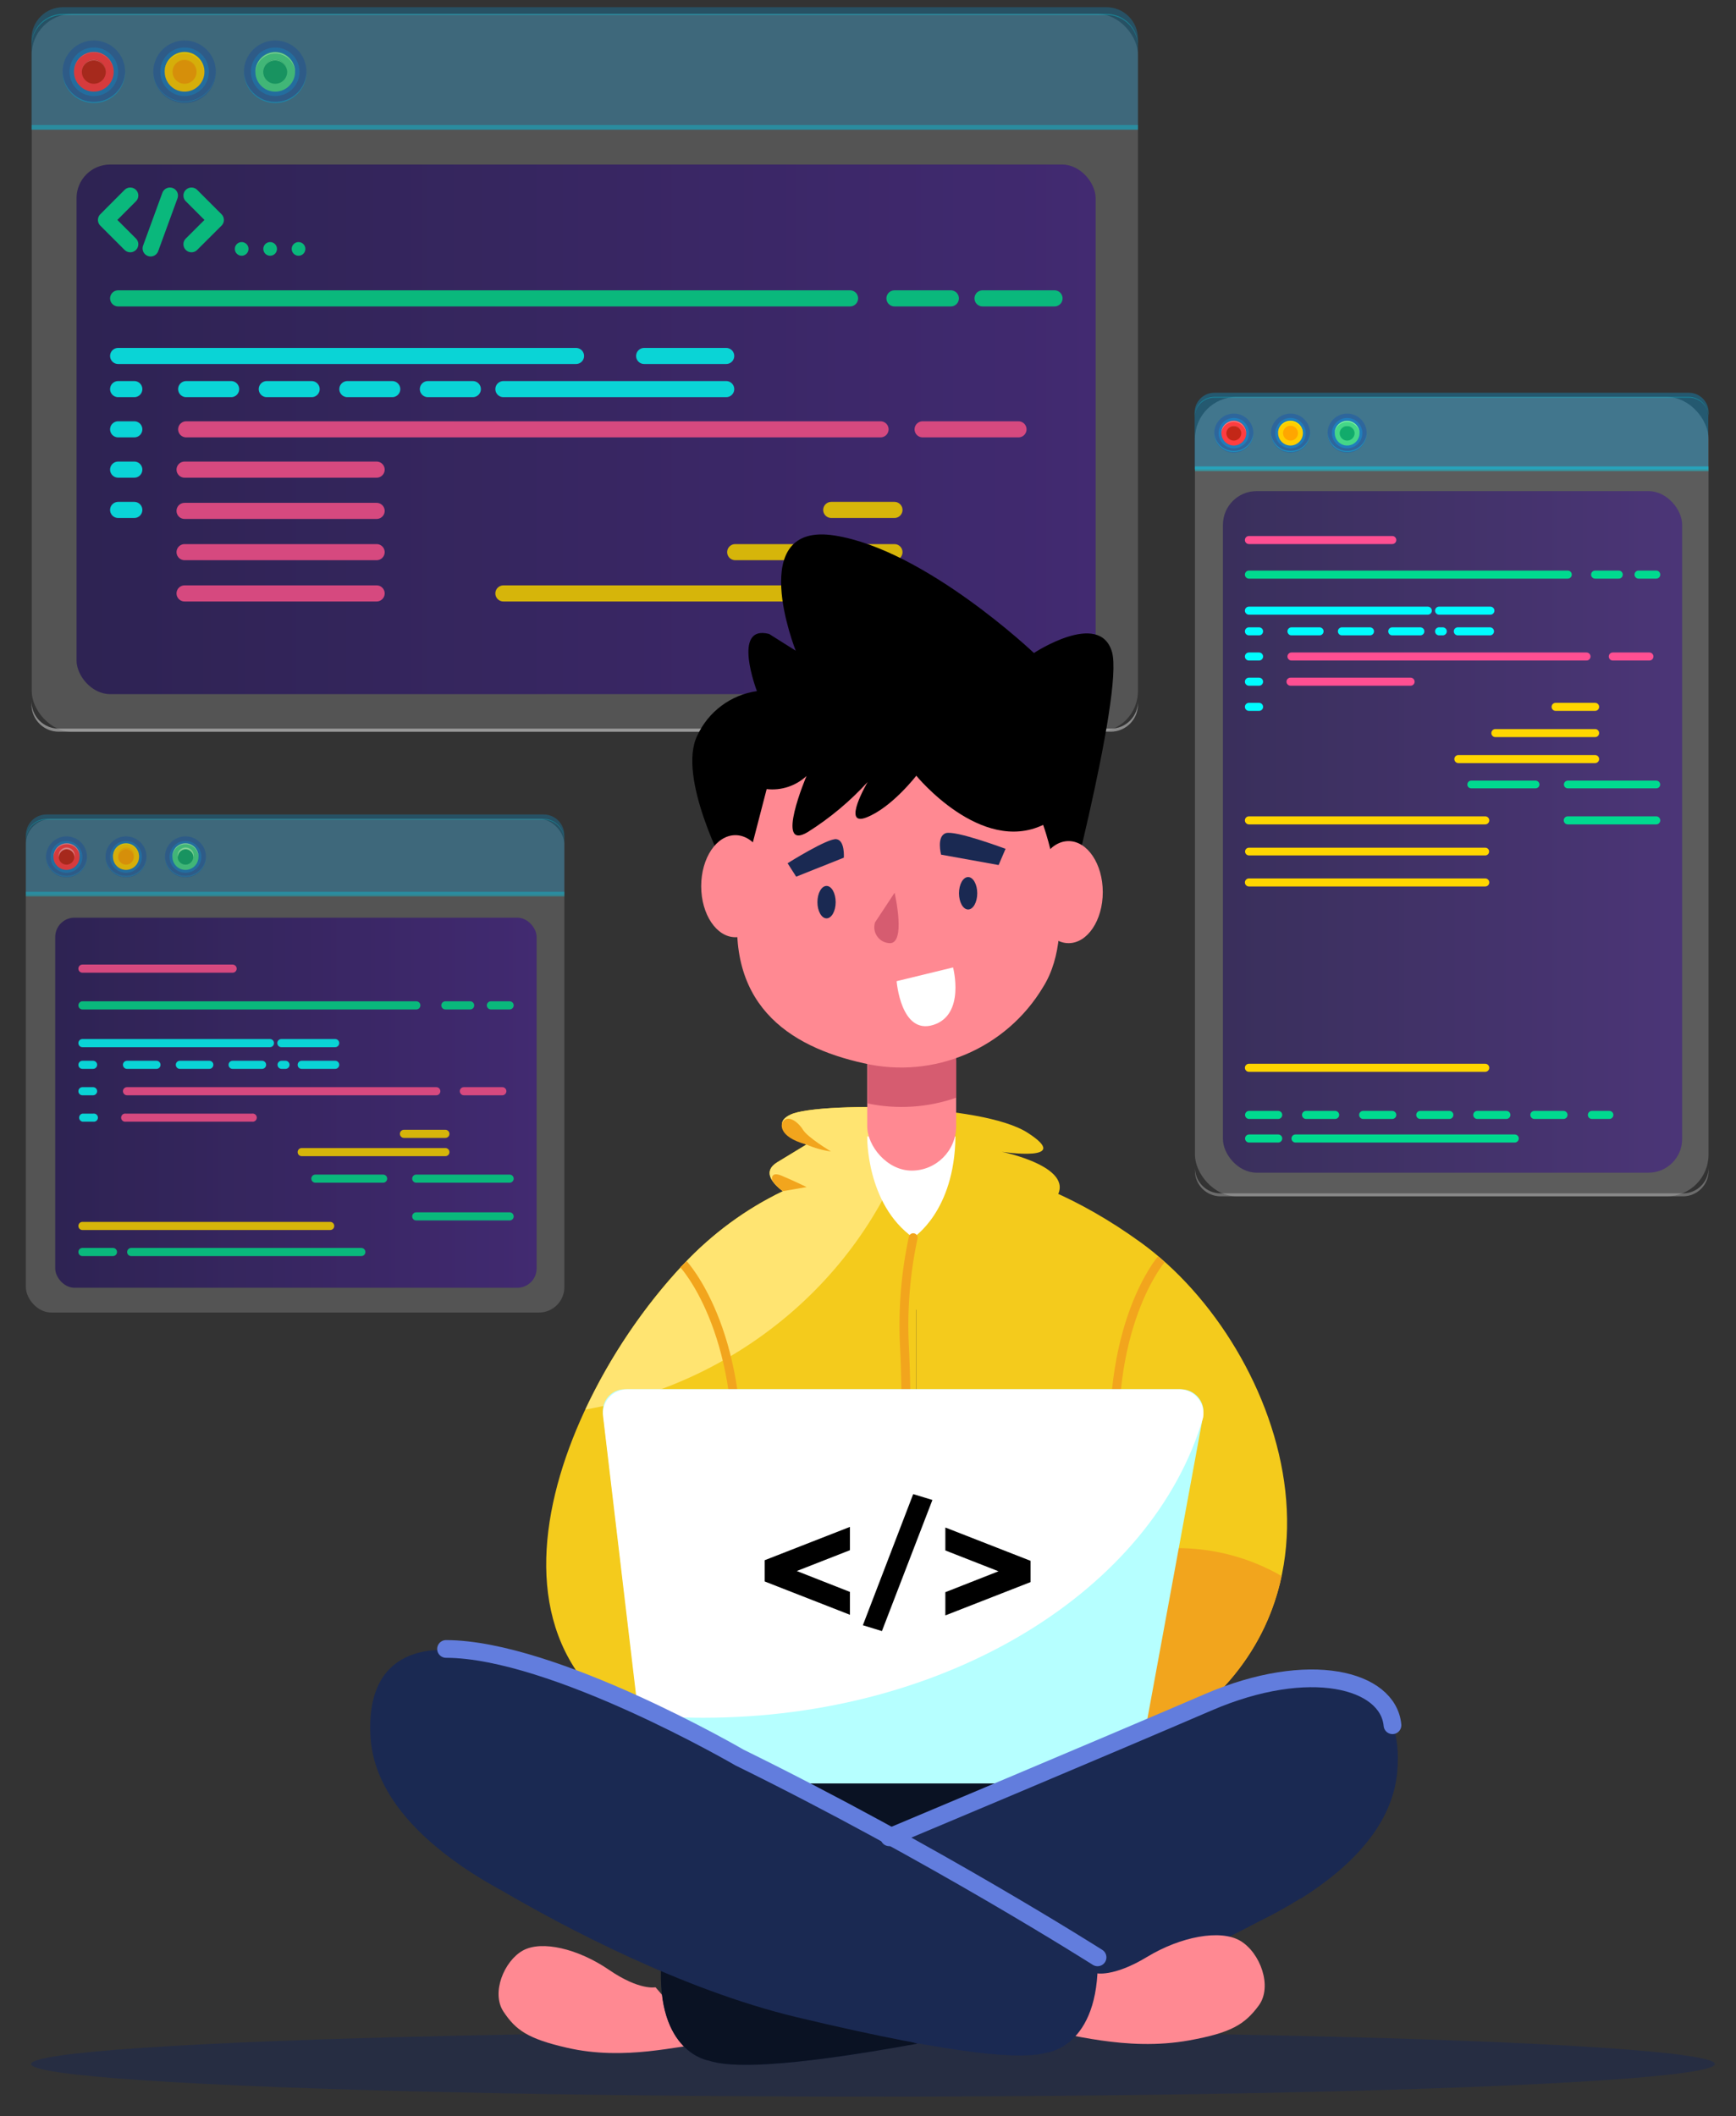 <?xml version="1.0" encoding="UTF-8"?>
<svg width="370px" height="451px" viewBox="0 0 370 451" version="1.1" xmlns="http://www.w3.org/2000/svg" xmlns:xlink="http://www.w3.org/1999/xlink">
    <rect x="0" y="0" width="370" height="451" fill="#333333" stroke="none"/>
    <title>coding banner child</title>
    <defs>
        <linearGradient x1="0%" y1="49.989%" x2="99.983%" y2="49.989%" id="linearGradient-1">
            <stop stop-color="#22115B" offset="0%"></stop>
            <stop stop-color="#401B89" offset="100%"></stop>
        </linearGradient>
        <linearGradient x1="0%" y1="50%" x2="100%" y2="50%" id="linearGradient-2">
            <stop stop-color="#22115B" offset="0%"></stop>
            <stop stop-color="#401B89" offset="100%"></stop>
        </linearGradient>
        <linearGradient x1="0%" y1="50%" x2="100%" y2="50%" id="linearGradient-3">
            <stop stop-color="#22115B" offset="0%"></stop>
            <stop stop-color="#401B89" offset="100%"></stop>
        </linearGradient>
    </defs>
    <g id="assets" stroke="none" stroke-width="1" fill="none" fill-rule="evenodd">
        <g id="Group-38" transform="translate(5, 1)">
            <g id="Group-20">
                <g id="Group" opacity="0.8" transform="translate(0, 172.429)" fill-rule="nonzero">
                    <rect id="Rectangle" fill="#FFFFFF" opacity="0.2" x="0.514" y="1.091" width="114.771" height="105.206" rx="5.417"></rect>
                    <path d="M110.88,0.149 L4.903,0.149 C3.736,0.149 2.617,0.613 1.794,1.44 C0.97,2.267 0.51,3.387 0.514,4.554 L0.514,5.48 C0.514,4.316 0.977,3.2 1.8,2.377 C2.623,1.554 3.739,1.091 4.903,1.091 L110.88,1.091 C113.304,1.091 115.269,3.056 115.269,5.48 L115.269,4.554 C115.269,2.128 113.307,0.158 110.88,0.149 Z" id="Path" fill="#00B3FF" opacity="0.3"></path>
                    <path d="M110.88,1.091 L4.903,1.091 C2.479,1.091 0.514,3.056 0.514,5.48 L0.514,17.274 L115.269,17.274 L115.269,5.48 C115.269,3.056 113.304,1.091 110.88,1.091 Z" id="Path" fill="#00B3FF" opacity="0.3"></path>
                    <path d="M110.88,1.091 L4.903,1.091 C2.479,1.091 0.514,3.056 0.514,5.48 L0.514,5.634 C0.514,4.47 0.977,3.354 1.8,2.531 C2.623,1.708 3.739,1.246 4.903,1.246 L110.88,1.246 C113.304,1.246 115.269,3.211 115.269,5.634 L115.269,5.48 C115.269,3.056 113.304,1.091 110.88,1.091 Z" id="Path" fill="#00E6FF" opacity="0.4"></path>
                    <rect id="Rectangle" fill="#00E6FF" opacity="0.4" x="0.514" y="16.623" width="114.771" height="1"></rect>
                    <rect id="Rectangle" fill="url(#linearGradient-1)" opacity="0.81" style="mix-blend-mode: multiply;" x="6.771" y="22.143" width="102.6" height="78.874" rx="4.114"></rect>
                    <circle id="Oval" fill="#0042C0" opacity="0.3" cx="9.171" cy="9.183" r="4.371"></circle>
                    <path d="M9.171,13.383 C6.793,13.383 4.855,11.475 4.817,9.097 C4.817,9.097 4.817,9.097 4.817,9.183 C4.962,11.496 6.88,13.297 9.197,13.297 C11.514,13.297 13.432,11.496 13.577,9.183 C13.577,9.183 13.577,9.183 13.577,9.097 C13.54,11.495 11.57,13.411 9.171,13.383 Z" id="Path" fill="#00E6FF" opacity="0.4"></path>
                    <circle id="Oval" fill="#00B3FF" opacity="0.3" cx="9.171" cy="9.183" r="3.394"></circle>
                    <circle id="Oval" fill="#FF3D40" cx="9.171" cy="9.183" r="2.777"></circle>
                    <path d="M9.171,6.491 C9.921,6.473 10.646,6.76 11.18,7.287 C11.713,7.814 12.01,8.536 12,9.286 L12,9.286 C12.082,8.245 11.573,7.245 10.683,6.7 C9.792,6.154 8.671,6.154 7.78,6.7 C6.89,7.245 6.381,8.245 6.463,9.286 L6.463,9.286 C6.444,7.768 7.654,6.52 9.171,6.491 Z" id="Path" fill="#FF8D8E"></path>
                    <circle id="Oval" fill="#C32717" cx="9.171" cy="9.183" r="1.663"></circle>
                    <path d="M9.171,7.571 C10.118,7.571 10.886,8.339 10.886,9.286 L10.886,9.286 C11.042,8.598 10.762,7.885 10.18,7.488 C9.597,7.091 8.831,7.091 8.249,7.488 C7.666,7.885 7.386,8.598 7.543,9.286 L7.543,9.286 C7.542,8.371 8.258,7.617 9.171,7.571 Z" id="Path" fill="#FF8D8E"></path>
                    <circle id="Oval" fill="#0042C0" opacity="0.3" cx="21.857" cy="9.183" r="4.371"></circle>
                    <path d="M21.857,13.383 C19.472,13.393 17.523,11.482 17.486,9.097 C17.486,9.097 17.486,9.097 17.486,9.183 C17.63,11.496 19.548,13.297 21.866,13.297 C24.183,13.297 26.101,11.496 26.246,9.183 C26.246,9.183 26.246,9.183 26.246,9.097 C26.208,11.489 24.249,13.402 21.857,13.383 Z" id="Path" fill="#00E6FF" opacity="0.4"></path>
                    <circle id="Oval" fill="#00B3FF" opacity="0.3" cx="21.857" cy="9.183" r="3.394"></circle>
                    <circle id="Oval" fill="#FFCD00" cx="21.857" cy="9.183" r="2.777"></circle>
                    <path d="M21.857,6.491 C22.595,6.491 23.302,6.787 23.821,7.312 C24.34,7.837 24.626,8.548 24.617,9.286 L24.617,9.286 C24.699,8.245 24.19,7.245 23.3,6.7 C22.409,6.154 21.288,6.154 20.397,6.7 C19.507,7.245 18.998,8.245 19.08,9.286 L19.08,9.286 C19.071,8.545 19.36,7.831 19.882,7.306 C20.404,6.78 21.116,6.487 21.857,6.491 L21.857,6.491 Z" id="Path" fill="#FFEC00"></path>
                    <circle id="Oval" fill="#FFA600" cx="21.857" cy="9.183" r="1.663"></circle>
                    <path d="M21.857,7.571 C22.804,7.571 23.571,8.339 23.571,9.286 L23.571,9.286 C23.728,8.598 23.448,7.885 22.866,7.488 C22.283,7.091 21.517,7.091 20.934,7.488 C20.352,7.885 20.072,8.598 20.229,9.286 L20.229,9.286 C20.227,8.371 20.944,7.617 21.857,7.571 Z" id="Path" fill="#FFBC00"></path>
                    <circle id="Oval" fill="#0042C0" opacity="0.3" cx="34.526" cy="9.183" r="4.371"></circle>
                    <path d="M34.526,13.383 C32.141,13.393 30.192,11.482 30.154,9.097 C30.154,9.097 30.154,9.097 30.154,9.183 C30.299,11.496 32.217,13.297 34.534,13.297 C36.852,13.297 38.77,11.496 38.914,9.183 C38.914,9.183 38.914,9.183 38.914,9.097 C38.877,11.489 36.917,13.402 34.526,13.383 Z" id="Path" fill="#00E6FF" opacity="0.4"></path>
                    <circle id="Oval" fill="#00B3FF" opacity="0.3" cx="34.526" cy="9.183" r="3.394"></circle>
                    <circle id="Oval" fill="#45D788" cx="34.526" cy="9.183" r="2.777"></circle>
                    <path d="M34.526,6.491 C35.264,6.491 35.971,6.787 36.49,7.312 C37.008,7.837 37.295,8.548 37.286,9.286 L37.286,9.286 C37.368,8.245 36.859,7.245 35.968,6.7 C35.078,6.154 33.956,6.154 33.066,6.7 C32.176,7.245 31.667,8.245 31.749,9.286 L31.749,9.286 C31.739,8.545 32.028,7.831 32.551,7.306 C33.073,6.78 33.785,6.487 34.526,6.491 L34.526,6.491 Z" id="Path" fill="#91F6AB"></path>
                    <circle id="Oval" fill="#11AB6B" cx="34.526" cy="9.183" r="1.663"></circle>
                    <path d="M34.526,7.571 C35.472,7.571 36.24,8.339 36.24,9.286 L36.24,9.286 C36.397,8.598 36.117,7.885 35.534,7.488 C34.952,7.091 34.186,7.091 33.603,7.488 C33.021,7.885 32.741,8.598 32.897,9.286 L32.897,9.286 C32.896,8.371 33.613,7.617 34.526,7.571 Z" id="Path" fill="#91F6AB"></path>
                    <path d="M83.726,41.703 L12.566,41.703 C12.335,41.703 12.115,41.61 11.953,41.446 C11.792,41.281 11.704,41.059 11.708,40.829 C11.708,40.355 12.092,39.971 12.566,39.971 L83.726,39.971 C83.956,39.967 84.178,40.055 84.343,40.216 C84.507,40.378 84.6,40.598 84.6,40.829 C84.6,41.311 84.209,41.703 83.726,41.703 Z" id="Path" fill="#00DA8F"></path>
                    <path d="M95.211,41.703 L89.931,41.703 C89.449,41.703 89.057,41.311 89.057,40.829 C89.057,40.598 89.15,40.378 89.314,40.216 C89.479,40.055 89.701,39.967 89.931,39.971 L95.211,39.971 C95.685,39.971 96.069,40.355 96.069,40.829 C96.073,41.059 95.985,41.281 95.824,41.446 C95.662,41.61 95.442,41.703 95.211,41.703 Z" id="Path" fill="#00DA8F"></path>
                    <path d="M103.611,41.703 L99.634,41.703 C99.151,41.703 98.76,41.311 98.76,40.829 C98.76,40.598 98.853,40.378 99.017,40.216 C99.182,40.055 99.404,39.967 99.634,39.971 L103.611,39.971 C103.842,39.967 104.064,40.055 104.229,40.216 C104.393,40.378 104.486,40.598 104.486,40.829 C104.486,41.311 104.094,41.703 103.611,41.703 Z" id="Path" fill="#00DA8F"></path>
                    <path d="M52.543,49.743 L12.566,49.743 C12.335,49.743 12.115,49.65 11.953,49.486 C11.792,49.321 11.704,49.099 11.708,48.869 C11.708,48.395 12.092,48.011 12.566,48.011 L52.543,48.011 C53.016,48.011 53.4,48.395 53.4,48.869 C53.405,49.099 53.316,49.321 53.155,49.486 C52.994,49.65 52.773,49.743 52.543,49.743 Z" id="Path" fill="#00FCFF"></path>
                    <path d="M66.429,49.743 L54.96,49.743 C54.73,49.743 54.509,49.65 54.348,49.486 C54.187,49.321 54.098,49.099 54.103,48.869 C54.103,48.395 54.487,48.011 54.96,48.011 L66.429,48.011 C66.659,48.007 66.881,48.095 67.046,48.256 C67.21,48.418 67.303,48.638 67.303,48.869 C67.303,49.351 66.911,49.743 66.429,49.743 L66.429,49.743 Z" id="Path" fill="#00FCFF"></path>
                    <path d="M66.429,54.371 L59.297,54.371 C59.067,54.371 58.846,54.279 58.685,54.114 C58.524,53.95 58.435,53.727 58.44,53.497 C58.44,53.024 58.824,52.64 59.297,52.64 L66.429,52.64 C66.659,52.635 66.881,52.724 67.046,52.885 C67.21,53.046 67.303,53.267 67.303,53.497 C67.303,53.98 66.911,54.371 66.429,54.371 L66.429,54.371 Z" id="Path" fill="#00FCFF"></path>
                    <path d="M55.851,54.371 L55.029,54.371 C54.546,54.371 54.154,53.98 54.154,53.497 C54.154,53.267 54.247,53.046 54.411,52.885 C54.576,52.724 54.798,52.635 55.029,52.64 L55.851,52.64 C56.325,52.64 56.709,53.024 56.709,53.497 C56.713,53.727 56.625,53.95 56.464,54.114 C56.302,54.279 56.082,54.371 55.851,54.371 Z" id="Path" fill="#00FCFF"></path>
                    <path d="M50.863,54.371 L44.571,54.371 C44.341,54.371 44.12,54.279 43.959,54.114 C43.798,53.95 43.71,53.727 43.714,53.497 C43.714,53.024 44.098,52.64 44.571,52.64 L50.846,52.64 C51.076,52.635 51.298,52.724 51.463,52.885 C51.627,53.046 51.72,53.267 51.72,53.497 C51.72,53.973 51.339,54.362 50.863,54.371 L50.863,54.371 Z" id="Path" fill="#00FCFF"></path>
                    <path d="M39.6,54.371 L33.343,54.371 C32.86,54.371 32.469,53.98 32.469,53.497 C32.469,53.267 32.561,53.046 32.726,52.885 C32.89,52.724 33.113,52.635 33.343,52.64 L39.6,52.64 C39.83,52.635 40.053,52.724 40.217,52.885 C40.382,53.046 40.474,53.267 40.474,53.497 C40.474,53.98 40.083,54.371 39.6,54.371 Z" id="Path" fill="#00FCFF"></path>
                    <path d="M28.354,54.371 L22.08,54.371 C21.597,54.371 21.206,53.98 21.206,53.497 C21.206,53.267 21.298,53.046 21.463,52.885 C21.627,52.724 21.85,52.635 22.08,52.64 L28.354,52.64 C28.828,52.64 29.211,53.024 29.211,53.497 C29.216,53.727 29.128,53.95 28.967,54.114 C28.805,54.279 28.585,54.371 28.354,54.371 Z" id="Path" fill="#00FCFF"></path>
                    <path d="M87.994,59.994 L22.08,59.994 C21.597,59.994 21.206,59.603 21.206,59.12 C21.206,58.89 21.298,58.669 21.463,58.508 C21.627,58.347 21.85,58.258 22.08,58.263 L87.994,58.263 C88.468,58.263 88.852,58.647 88.852,59.12 C88.856,59.35 88.768,59.573 88.607,59.737 C88.445,59.902 88.225,59.994 87.994,59.994 Z" id="Path" fill="#FF4F92"></path>
                    <path d="M14.829,54.371 L12.566,54.371 C12.335,54.371 12.115,54.279 11.953,54.114 C11.792,53.95 11.704,53.727 11.709,53.497 C11.709,53.024 12.092,52.64 12.566,52.64 L14.829,52.64 C15.059,52.635 15.281,52.724 15.446,52.885 C15.61,53.046 15.703,53.267 15.703,53.497 C15.703,53.98 15.311,54.371 14.829,54.371 Z" id="Path" fill="#00FCFF"></path>
                    <path d="M14.829,59.994 L12.566,59.994 C12.335,59.994 12.115,59.902 11.953,59.737 C11.792,59.573 11.704,59.35 11.709,59.12 C11.709,58.647 12.092,58.263 12.566,58.263 L14.829,58.263 C15.059,58.258 15.281,58.347 15.446,58.508 C15.61,58.669 15.703,58.89 15.703,59.12 C15.703,59.352 15.611,59.574 15.447,59.738 C15.283,59.902 15.06,59.994 14.829,59.994 L14.829,59.994 Z" id="Path" fill="#00FCFF"></path>
                    <path d="M14.829,65.617 L12.566,65.617 C12.157,65.535 11.864,65.176 11.864,64.76 C11.864,64.344 12.157,63.985 12.566,63.903 L14.829,63.903 C15.176,63.833 15.531,63.98 15.727,64.274 C15.924,64.568 15.924,64.952 15.727,65.246 C15.531,65.54 15.176,65.687 14.829,65.617 Z" id="Path" fill="#00FCFF"></path>
                    <path d="M102.051,59.994 L93.874,59.994 C93.391,59.994 93,59.603 93,59.12 C93,58.89 93.093,58.669 93.257,58.508 C93.422,58.347 93.644,58.258 93.874,58.263 L102.051,58.263 C102.282,58.258 102.504,58.347 102.669,58.508 C102.833,58.669 102.926,58.89 102.926,59.12 C102.926,59.603 102.534,59.994 102.051,59.994 L102.051,59.994 Z" id="Path" fill="#FF4F92"></path>
                    <path d="M48.686,65.617 L21.857,65.617 C21.51,65.687 21.155,65.54 20.958,65.246 C20.761,64.952 20.761,64.568 20.958,64.274 C21.155,63.98 21.51,63.833 21.857,63.903 L48.686,63.903 C49.033,63.833 49.388,63.98 49.585,64.274 C49.782,64.568 49.782,64.952 49.585,65.246 C49.388,65.54 49.033,65.687 48.686,65.617 L48.686,65.617 Z" id="Path" fill="#FF4F92"></path>
                    <path d="M89.931,72.971 L59.297,72.971 C58.824,72.971 58.44,72.588 58.44,72.114 C58.435,71.884 58.524,71.662 58.685,71.497 C58.846,71.333 59.067,71.24 59.297,71.24 L89.931,71.24 C90.162,71.24 90.382,71.333 90.544,71.497 C90.705,71.662 90.793,71.884 90.789,72.114 C90.789,72.588 90.405,72.971 89.931,72.971 Z" id="Path" fill="#FFD600"></path>
                    <path d="M89.931,69.08 L81.103,69.08 C80.62,69.08 80.229,68.689 80.229,68.206 C80.229,67.975 80.321,67.755 80.486,67.593 C80.65,67.432 80.873,67.344 81.103,67.349 L89.931,67.349 C90.405,67.349 90.789,67.732 90.789,68.206 C90.793,68.436 90.705,68.658 90.544,68.823 C90.382,68.987 90.162,69.08 89.931,69.08 Z" id="Path" fill="#FFD600"></path>
                    <path d="M44.571,33.869 L12.566,33.869 C12.092,33.869 11.708,33.485 11.708,33.011 C11.704,32.781 11.792,32.559 11.953,32.394 C12.115,32.23 12.335,32.137 12.566,32.137 L44.571,32.137 C45.054,32.137 45.446,32.529 45.446,33.011 C45.446,33.242 45.353,33.462 45.189,33.624 C45.024,33.785 44.802,33.873 44.571,33.869 Z" id="Path" fill="#FF4F92"></path>
                    <path d="M65.366,88.709 L12.566,88.709 C12.092,88.709 11.708,88.325 11.708,87.851 C11.704,87.621 11.792,87.399 11.953,87.234 C12.115,87.07 12.335,86.977 12.566,86.977 L65.366,86.977 C65.849,86.977 66.24,87.369 66.24,87.851 C66.24,88.082 66.147,88.302 65.983,88.464 C65.818,88.625 65.596,88.713 65.366,88.709 Z" id="Path" fill="#FFD600"></path>
                    <path d="M76.646,78.629 L62.229,78.629 C61.746,78.629 61.354,78.237 61.354,77.754 C61.354,77.524 61.447,77.303 61.611,77.142 C61.776,76.981 61.998,76.893 62.229,76.897 L76.646,76.897 C76.876,76.893 77.098,76.981 77.263,77.142 C77.427,77.303 77.52,77.524 77.52,77.754 C77.52,78.237 77.129,78.629 76.646,78.629 L76.646,78.629 Z" id="Path" fill="#00DA8F"></path>
                    <path d="M103.611,78.629 L83.726,78.629 C83.243,78.629 82.851,78.237 82.851,77.754 C82.851,77.524 82.944,77.303 83.109,77.142 C83.273,76.981 83.495,76.893 83.726,76.897 L103.611,76.897 C103.842,76.893 104.064,76.981 104.229,77.142 C104.393,77.303 104.486,77.524 104.486,77.754 C104.486,78.237 104.094,78.629 103.611,78.629 Z" id="Path" fill="#00DA8F"></path>
                    <path d="M103.611,86.669 L83.726,86.669 C83.495,86.673 83.273,86.585 83.109,86.424 C82.944,86.262 82.851,86.042 82.851,85.811 C82.851,85.329 83.243,84.937 83.726,84.937 L103.611,84.937 C104.094,84.937 104.486,85.329 104.486,85.811 C104.486,86.042 104.393,86.262 104.229,86.424 C104.064,86.585 103.842,86.673 103.611,86.669 Z" id="Path" fill="#00DA8F"></path>
                    <path d="M19.08,94.263 L12.566,94.263 C12.092,94.263 11.709,93.879 11.709,93.406 C11.704,93.175 11.792,92.953 11.953,92.789 C12.115,92.624 12.335,92.531 12.566,92.531 L19.08,92.531 C19.31,92.531 19.531,92.624 19.692,92.789 C19.853,92.953 19.942,93.175 19.937,93.406 C19.937,93.879 19.553,94.263 19.08,94.263 Z" id="Path" fill="#00DA8F"></path>
                    <path d="M72,94.263 L22.971,94.263 C22.741,94.267 22.519,94.179 22.354,94.018 C22.19,93.857 22.097,93.636 22.097,93.406 C22.097,92.923 22.489,92.531 22.971,92.531 L72,92.531 C72.483,92.531 72.874,92.923 72.874,93.406 C72.874,93.636 72.782,93.857 72.617,94.018 C72.453,94.179 72.23,94.267 72,94.263 Z" id="Path" fill="#00DA8F"></path>
                </g>
                <g id="Group" opacity="0.8" transform="translate(1.714, 0)">
                    <rect id="Rectangle" fill="#FFFFFF" fill-rule="nonzero" opacity="0.2" x="0.051" y="1.954" width="235.766" height="153.051" rx="8.691"></rect>
                    <path d="M230.023,154.286 L5.846,154.286 C4.291,154.3 2.796,153.688 1.697,152.589 C0.598,151.49 -0.014,149.995 -0,148.44 L-0,149.143 C-0,152.343 2.594,154.937 5.794,154.937 L230.023,154.937 C233.223,154.937 235.819,152.343 235.819,149.143 L235.819,148.371 C235.854,149.93 235.26,151.438 234.168,152.552 C233.077,153.665 231.582,154.291 230.023,154.286 L230.023,154.286 Z" id="Path" fill="#FFFFFF" fill-rule="nonzero" opacity="0.53"></path>
                    <path d="M229.114,0.531 L6.754,0.531 C4.968,0.518 3.25,1.218 1.981,2.476 C0.713,3.735 6.09036631e-15,5.448 6.09036631e-15,7.234 L6.09036631e-15,8.657 C6.09036631e-15,4.955 3.001,1.954 6.703,1.954 L229.114,1.954 C232.816,1.954 235.817,4.955 235.817,8.657 L235.817,7.234 C235.817,5.457 235.111,3.752 233.854,2.495 C232.597,1.238 230.892,0.531 229.114,0.531 L229.114,0.531 Z" id="Path" fill="#00B3FF" fill-rule="nonzero" opacity="0.3"></path>
                    <path d="M229.114,1.954 L6.754,1.954 C4.968,1.941 3.25,2.641 1.981,3.899 C0.713,5.158 6.09036631e-15,6.87 6.09036631e-15,8.657 L6.09036631e-15,26.64 L235.817,26.64 L235.817,8.657 C235.817,4.955 232.816,1.954 229.114,1.954 L229.114,1.954 Z" id="Path" fill="#00B3FF" fill-rule="nonzero" opacity="0.3"></path>
                    <path d="M229.114,1.954 L6.754,1.954 C4.968,1.941 3.25,2.641 1.981,3.899 C0.713,5.158 6.09036631e-15,6.87 6.09036631e-15,8.657 L6.09036631e-15,8.897 C6.09036631e-15,5.195 3.001,2.194 6.703,2.194 L229.114,2.194 C232.816,2.194 235.817,5.195 235.817,8.897 L235.817,8.657 C235.817,6.879 235.111,5.175 233.854,3.918 C232.597,2.66 230.892,1.954 229.114,1.954 L229.114,1.954 Z" id="Path" fill="#00E6FF" fill-rule="nonzero" opacity="0.4"></path>
                    <rect id="Rectangle" fill="#00E6FF" fill-rule="nonzero" opacity="0.4" x="0.051" y="25.646" width="235.766" height="1"></rect>
                    <rect id="Rectangle" fill="url(#linearGradient-2)" fill-rule="nonzero" opacity="0.81" style="mix-blend-mode: multiply;" x="9.6" y="34.063" width="217.2" height="112.869" rx="7.166"></rect>
                    <circle id="Oval" fill="#0042C0" fill-rule="nonzero" opacity="0.3" cx="13.286" cy="14.297" r="6.669"></circle>
                    <path d="M13.286,20.726 C9.656,20.717 6.7,17.806 6.634,14.177 C6.626,14.217 6.626,14.258 6.634,14.297 C6.634,17.98 9.62,20.966 13.303,20.966 C16.986,20.966 19.971,17.98 19.971,14.297 C19.98,14.258 19.98,14.217 19.971,14.177 C19.906,17.82 16.929,20.736 13.286,20.726 Z" id="Path" fill="#00E6FF" fill-rule="nonzero" opacity="0.4"></path>
                    <circle id="Oval" fill="#00B3FF" fill-rule="nonzero" opacity="0.3" cx="13.286" cy="14.297" r="5.177"></circle>
                    <circle id="Oval" fill="#FF3D40" fill-rule="nonzero" cx="13.286" cy="14.297" r="4.234"></circle>
                    <path d="M13.286,10.183 C15.598,10.192 17.475,12.054 17.503,14.366 C17.503,14.366 17.503,14.366 17.503,14.366 C17.503,12.027 15.607,10.131 13.269,10.131 C10.93,10.131 9.034,12.027 9.034,14.366 C9.034,14.366 9.034,14.366 9.034,14.366 C9.063,12.041 10.96,10.173 13.286,10.183 L13.286,10.183 Z" id="Path" fill="#FF8D8E" fill-rule="nonzero"></path>
                    <circle id="Oval" fill="#C32717" fill-rule="nonzero" cx="13.286" cy="14.297" r="2.554"></circle>
                    <path d="M13.286,11.88 C14.667,11.88 15.795,12.985 15.823,14.366 C15.823,14.366 15.823,14.366 15.823,14.366 C15.823,12.946 14.672,11.794 13.251,11.794 C11.831,11.794 10.68,12.946 10.68,14.366 C10.68,14.366 10.68,14.366 10.68,14.366 C10.693,13.69 10.976,13.047 11.465,12.58 C11.955,12.114 12.61,11.862 13.286,11.88 Z" id="Path" fill="#FF8D8E" fill-rule="nonzero"></path>
                    <circle id="Oval" fill="#0042C0" fill-rule="nonzero" opacity="0.3" cx="32.623" cy="14.297" r="6.669"></circle>
                    <path d="M32.571,20.726 C28.935,20.726 25.968,17.813 25.903,14.177 C25.903,14.177 25.903,14.263 25.903,14.297 C26.083,17.853 29.019,20.644 32.58,20.644 C36.141,20.644 39.077,17.853 39.257,14.297 C39.257,14.297 39.257,14.211 39.257,14.177 C39.192,17.82 36.215,20.736 32.571,20.726 Z" id="Path" fill="#00E6FF" fill-rule="nonzero" opacity="0.4"></path>
                    <circle id="Oval" fill="#00B3FF" fill-rule="nonzero" opacity="0.3" cx="32.623" cy="14.297" r="5.177"></circle>
                    <circle id="Oval" fill="#FFCD00" fill-rule="nonzero" cx="32.623" cy="14.297" r="4.234"></circle>
                    <path d="M32.571,10.183 C34.883,10.192 36.761,12.054 36.789,14.366 L36.789,14.366 C36.646,12.136 34.797,10.401 32.563,10.401 C30.329,10.401 28.479,12.136 28.337,14.366 L28.337,14.366 C28.374,12.051 30.257,10.192 32.571,10.183 L32.571,10.183 Z" id="Path" fill="#FFEC00" fill-rule="nonzero"></path>
                    <circle id="Oval" fill="#FFA600" fill-rule="nonzero" cx="32.623" cy="14.297" r="2.554"></circle>
                    <path d="M32.571,11.88 C33.949,11.889 35.072,12.989 35.109,14.366 L35.109,14.366 C35.109,12.946 33.957,11.794 32.537,11.794 C31.117,11.794 29.966,12.946 29.966,14.366 L29.966,14.366 C30.003,12.962 31.167,11.851 32.571,11.88 L32.571,11.88 Z" id="Path" fill="#FFBC00" fill-rule="nonzero"></path>
                    <circle id="Oval" fill="#0042C0" fill-rule="nonzero" opacity="0.3" cx="51.943" cy="14.297" r="6.669"></circle>
                    <path d="M51.943,20.726 C48.313,20.717 45.357,17.806 45.291,14.177 C45.291,14.177 45.291,14.263 45.291,14.297 C45.291,17.98 48.277,20.966 51.96,20.966 C55.643,20.966 58.629,17.98 58.629,14.297 L58.629,14.177 C58.563,17.82 55.586,20.736 51.943,20.726 L51.943,20.726 Z" id="Path" fill="#00E6FF" fill-rule="nonzero" opacity="0.4"></path>
                    <circle id="Oval" fill="#00B3FF" fill-rule="nonzero" opacity="0.3" cx="51.943" cy="14.297" r="5.177"></circle>
                    <circle id="Oval" fill="#45D788" fill-rule="nonzero" cx="51.943" cy="14.297" r="4.234"></circle>
                    <path d="M51.943,10.183 C54.258,10.192 56.14,12.051 56.177,14.366 L56.177,14.366 C56.035,12.136 54.185,10.401 51.951,10.401 C49.717,10.401 47.868,12.136 47.726,14.366 L47.726,14.366 C47.754,12.054 49.631,10.192 51.943,10.183 L51.943,10.183 Z" id="Path" fill="#91F6AB" fill-rule="nonzero"></path>
                    <circle id="Oval" fill="#11AB6B" fill-rule="nonzero" cx="51.943" cy="14.297" r="2.554"></circle>
                    <path d="M51.943,11.88 C53.327,11.88 54.46,12.982 54.497,14.366 L54.497,14.366 C54.497,12.946 53.346,11.794 51.926,11.794 C50.506,11.794 49.354,12.946 49.354,14.366 L49.354,14.366 C49.368,13.693 49.648,13.053 50.134,12.587 C50.619,12.12 51.27,11.866 51.943,11.88 Z" id="Path" fill="#91F6AB" fill-rule="nonzero"></path>
                    <polyline id="Path" stroke="#00DA8F" stroke-width="3.429" stroke-linecap="round" stroke-linejoin="round" points="21.051 40.68 15.874 45.874 21.051 51.051"></polyline>
                    <polyline id="Path" stroke="#00DA8F" stroke-width="3.429" stroke-linecap="round" stroke-linejoin="round" points="34.097 40.68 39.291 45.874 34.097 51.051"></polyline>
                    <line x1="25.389" y1="51.943" x2="29.503" y2="40.68" id="Path" stroke="#00DA8F" stroke-width="3.429" stroke-linecap="round" stroke-linejoin="round"></line>
                    <circle id="Oval" fill="#00DA8F" fill-rule="nonzero" cx="44.794" cy="52.046" r="1.457"></circle>
                    <circle id="Oval" fill="#00DA8F" fill-rule="nonzero" cx="50.863" cy="52.046" r="1.457"></circle>
                    <circle id="Oval" fill="#00DA8F" fill-rule="nonzero" cx="56.914" cy="52.046" r="1.457"></circle>
                    <line x1="18.463" y1="62.589" x2="174.463" y2="62.589" id="Path" stroke="#00DA8F" stroke-width="3.429" stroke-linecap="round" stroke-linejoin="round"></line>
                    <line x1="183.926" y1="62.589" x2="195.943" y2="62.589" id="Path" stroke="#00DA8F" stroke-width="3.429" stroke-linecap="round" stroke-linejoin="round"></line>
                    <line x1="202.697" y1="62.589" x2="218.04" y2="62.589" id="Path" stroke="#00DA8F" stroke-width="3.429" stroke-linecap="round" stroke-linejoin="round"></line>
                    <line x1="18.463" y1="74.863" x2="116.057" y2="74.863" id="Path" stroke="#00FCFF" stroke-width="3.429" stroke-linecap="round" stroke-linejoin="round"></line>
                    <line x1="130.577" y1="74.863" x2="148.063" y2="74.863" id="Path" stroke="#00FCFF" stroke-width="3.429" stroke-linecap="round" stroke-linejoin="round"></line>
                    <line x1="148.063" y1="81.926" x2="100.577" y2="81.926" id="Path" stroke="#00FCFF" stroke-width="3.429" stroke-linecap="round" stroke-linejoin="round"></line>
                    <line x1="94.063" y1="81.926" x2="84.48" y2="81.926" id="Path" stroke="#00FCFF" stroke-width="3.429" stroke-linecap="round" stroke-linejoin="round"></line>
                    <line x1="76.886" y1="81.926" x2="67.32" y2="81.926" id="Path" stroke="#00FCFF" stroke-width="3.429" stroke-linecap="round" stroke-linejoin="round"></line>
                    <line x1="59.709" y1="81.926" x2="50.143" y2="81.926" id="Path" stroke="#00FCFF" stroke-width="3.429" stroke-linecap="round" stroke-linejoin="round"></line>
                    <line x1="42.549" y1="81.926" x2="32.966" y2="81.926" id="Path" stroke="#00FCFF" stroke-width="3.429" stroke-linecap="round" stroke-linejoin="round"></line>
                    <line x1="180.96" y1="90.497" x2="32.966" y2="90.497" id="Path" stroke="#FF4F92" stroke-width="3.429" stroke-linecap="round" stroke-linejoin="round"></line>
                    <line x1="21.909" y1="81.926" x2="18.463" y2="81.926" id="Path" stroke="#00FCFF" stroke-width="3.429" stroke-linecap="round" stroke-linejoin="round"></line>
                    <line x1="21.909" y1="90.497" x2="18.463" y2="90.497" id="Path" stroke="#00FCFF" stroke-width="3.429" stroke-linecap="round" stroke-linejoin="round"></line>
                    <line x1="21.909" y1="99.086" x2="18.463" y2="99.086" id="Path" stroke="#00FCFF" stroke-width="3.429" stroke-linecap="round" stroke-linejoin="round"></line>
                    <line x1="21.909" y1="107.674" x2="18.463" y2="107.674" id="Path" stroke="#00FCFF" stroke-width="3.429" stroke-linecap="round" stroke-linejoin="round"></line>
                    <line x1="189.926" y1="90.497" x2="210.36" y2="90.497" id="Path" stroke="#FF4F92" stroke-width="3.429" stroke-linecap="round" stroke-linejoin="round"></line>
                    <line x1="32.623" y1="99.086" x2="73.56" y2="99.086" id="Path" stroke="#FF4F92" stroke-width="3.429" stroke-linecap="round" stroke-linejoin="round"></line>
                    <line x1="32.623" y1="107.88" x2="73.56" y2="107.88" id="Path" stroke="#FF4F92" stroke-width="3.429" stroke-linecap="round" stroke-linejoin="round"></line>
                    <line x1="32.623" y1="116.674" x2="73.56" y2="116.674" id="Path" stroke="#FF4F92" stroke-width="3.429" stroke-linecap="round" stroke-linejoin="round"></line>
                    <line x1="32.623" y1="125.469" x2="73.56" y2="125.469" id="Path" stroke="#FF4F92" stroke-width="3.429" stroke-linecap="round" stroke-linejoin="round"></line>
                    <line x1="100.577" y1="125.469" x2="183.926" y2="125.469" id="Path" stroke="#FFD600" stroke-width="3.429" stroke-linecap="round" stroke-linejoin="round"></line>
                    <line x1="149.983" y1="116.674" x2="183.926" y2="116.674" id="Path" stroke="#FFD600" stroke-width="3.429" stroke-linecap="round" stroke-linejoin="round"></line>
                    <line x1="170.451" y1="107.674" x2="183.926" y2="107.674" id="Path" stroke="#FFD600" stroke-width="3.429" stroke-linecap="round" stroke-linejoin="round"></line>
                </g>
                <g id="Group-5" transform="translate(249.617, 82.702)" fill-rule="nonzero">
                    <rect id="Rectangle" fill="#FFFFFF" opacity="0.2" x="0.069" y="0.891" width="109.457" height="170.366" rx="8.88"></rect>
                    <path d="M104.091,170.623 L5.52,170.623 C4.074,170.623 2.688,170.049 1.665,169.026 C0.643,168.004 0.069,166.617 0.069,165.171 L0.069,165.806 C0.069,167.252 0.643,168.638 1.665,169.66 C2.688,170.683 4.074,171.257 5.52,171.257 L104.091,171.257 C107.102,171.257 109.543,168.816 109.543,165.806 L109.543,165.171 C109.543,168.182 107.102,170.623 104.091,170.623 L104.091,170.623 Z" id="Path" fill="#FFFFFF" opacity="0.28"></path>
                    <path d="M105.343,-2.15827356e-13 L4.2,-2.15827356e-13 C1.887,-2.15827356e-13 0.009,1.87 -8.68358017e-13,4.183 L-8.68358017e-13,5.074 C0.009,2.761 1.887,0.891 4.2,0.891 L105.343,0.891 C107.656,0.891 109.533,2.761 109.543,5.074 L109.543,4.183 C109.533,1.87 107.656,-2.15827356e-13 105.343,-2.15827356e-13 L105.343,-2.15827356e-13 Z" id="Path" fill="#00B3FF" opacity="0.3"></path>
                    <path d="M105.343,0.891 L4.2,0.891 C1.887,0.891 0.009,2.761 9.82792795e-13,5.074 L9.82792795e-13,16.32 L109.474,16.32 L109.474,5.074 C109.465,2.788 107.629,0.929 105.343,0.891 L105.343,0.891 Z" id="Path" fill="#00B3FF" opacity="0.3"></path>
                    <path d="M105.343,0.891 L4.2,0.891 C1.887,0.891 0.009,2.761 -8.68358017e-13,5.074 L-8.68358017e-13,5.229 C-8.68358017e-13,2.909 1.88,1.029 4.2,1.029 L105.343,1.029 C107.662,1.029 109.543,2.909 109.543,5.229 L109.543,5.074 C109.533,2.761 107.656,0.891 105.343,0.891 L105.343,0.891 Z" id="Path" fill="#00E6FF" opacity="0.4"></path>
                    <rect id="Rectangle" fill="#00E6FF" opacity="0.4" x="0.069" y="15.703" width="109.457" height="1"></rect>
                    <rect id="Rectangle" fill="url(#linearGradient-3)" opacity="0.6" style="mix-blend-mode: multiply;" x="6.034" y="20.966" width="97.869" height="145.251" rx="7.166"></rect>
                    <circle id="Oval" fill="#0042C0" opacity="0.3" cx="8.349" cy="8.606" r="4.166"></circle>
                    <path d="M8.349,12.617 C6.071,12.627 4.211,10.798 4.183,8.52 C4.183,8.52 4.183,8.52 4.183,8.52 C4.324,10.722 6.151,12.435 8.357,12.435 C10.563,12.435 12.39,10.722 12.531,8.52 C12.531,8.52 12.531,8.52 12.531,8.52 C12.503,10.805 10.633,12.636 8.349,12.617 Z" id="Path" fill="#00E6FF" opacity="0.4"></path>
                    <circle id="Oval" fill="#00B3FF" opacity="0.3" cx="8.349" cy="8.606" r="3.24"></circle>
                    <circle id="Oval" fill="#FF3D40" cx="8.349" cy="8.606" r="2.64"></circle>
                    <path d="M8.349,6.034 C9.776,6.062 10.927,7.212 10.954,8.64 L10.954,8.64 C10.843,7.26 9.691,6.196 8.306,6.196 C6.921,6.196 5.768,7.26 5.657,8.64 L5.657,8.64 C5.666,7.937 5.955,7.266 6.461,6.777 C6.966,6.288 7.645,6.021 8.349,6.034 L8.349,6.034 Z" id="Path" fill="#FF8D8E"></path>
                    <circle id="Oval" fill="#C32717" cx="8.349" cy="8.606" r="1.594"></circle>
                    <path d="M8.349,7.097 C9.206,7.097 9.907,7.782 9.926,8.64 C9.926,7.76 9.212,7.046 8.331,7.046 C7.451,7.046 6.737,7.76 6.737,8.64 L6.737,8.64 C6.746,8.222 6.921,7.824 7.223,7.535 C7.525,7.245 7.93,7.088 8.349,7.097 L8.349,7.097 Z" id="Path" fill="#FF8D8E"></path>
                    <circle id="Oval" fill="#0042C0" opacity="0.3" cx="20.434" cy="8.606" r="4.166"></circle>
                    <path d="M20.434,12.617 C18.156,12.627 16.297,10.798 16.269,8.52 C16.269,8.52 16.269,8.52 16.269,8.52 C16.41,10.722 18.237,12.435 20.443,12.435 C22.649,12.435 24.476,10.722 24.617,8.52 C24.617,8.52 24.617,8.52 24.617,8.52 C24.589,10.805 22.719,12.636 20.434,12.617 Z" id="Path" fill="#00E6FF" opacity="0.4"></path>
                    <circle id="Oval" fill="#00B3FF" opacity="0.3" cx="20.434" cy="8.606" r="3.24"></circle>
                    <circle id="Oval" fill="#FFCD00" cx="20.434" cy="8.606" r="2.64"></circle>
                    <path d="M20.434,6.034 C21.876,6.034 23.048,7.198 23.057,8.64 L23.057,8.64 C22.946,7.26 21.793,6.196 20.409,6.196 C19.024,6.196 17.871,7.26 17.76,8.64 L17.76,8.64 C17.769,7.94 18.056,7.272 18.557,6.783 C19.059,6.295 19.734,6.025 20.434,6.034 L20.434,6.034 Z" id="Path" fill="#FFEC00"></path>
                    <circle id="Oval" fill="#FFA600" cx="20.434" cy="8.606" r="1.594"></circle>
                    <path d="M20.434,7.097 C21.292,7.097 21.993,7.782 22.011,8.64 C22.011,7.76 21.298,7.046 20.417,7.046 C19.537,7.046 18.823,7.76 18.823,8.64 L18.823,8.64 C18.832,8.222 19.007,7.824 19.309,7.535 C19.611,7.245 20.016,7.088 20.434,7.097 Z" id="Path" fill="#FFBC00"></path>
                    <circle id="Oval" fill="#0042C0" opacity="0.3" cx="32.503" cy="8.606" r="4.166"></circle>
                    <path d="M32.503,12.617 C30.232,12.617 28.382,10.791 28.354,8.52 C28.354,8.52 28.354,8.52 28.354,8.52 C28.495,10.722 30.322,12.435 32.529,12.435 C34.735,12.435 36.562,10.722 36.703,8.52 C36.703,8.52 36.703,8.52 36.703,8.52 C36.689,9.62 36.239,10.67 35.451,11.439 C34.664,12.207 33.603,12.631 32.503,12.617 Z" id="Path" fill="#00E6FF" opacity="0.4"></path>
                    <circle id="Oval" fill="#00B3FF" opacity="0.3" cx="32.503" cy="8.606" r="3.24"></circle>
                    <circle id="Oval" fill="#45D788" cx="32.503" cy="8.606" r="2.64"></circle>
                    <path d="M32.503,6.034 C33.948,6.034 35.124,7.195 35.143,8.64 L35.143,8.64 C35.032,7.26 33.879,6.196 32.494,6.196 C31.109,6.196 29.957,7.26 29.846,8.64 L29.846,8.64 C29.85,7.941 30.133,7.273 30.632,6.784 C31.131,6.295 31.804,6.025 32.503,6.034 L32.503,6.034 Z" id="Path" fill="#91F6AB"></path>
                    <circle id="Oval" fill="#11AB6B" cx="32.503" cy="8.606" r="1.594"></circle>
                    <path d="M32.503,7.097 C33.367,7.088 34.078,7.776 34.097,8.64 L34.097,8.64 C34.097,7.76 33.383,7.046 32.503,7.046 C31.622,7.046 30.909,7.76 30.909,8.64 C30.927,7.776 31.638,7.088 32.503,7.097 Z" id="Path" fill="#91F6AB"></path>
                    <path d="M79.526,39.617 L11.571,39.617 C11.098,39.617 10.714,39.233 10.714,38.76 C10.714,38.287 11.098,37.903 11.571,37.903 L79.526,37.903 C79.999,37.903 80.383,38.287 80.383,38.76 C80.383,39.233 79.999,39.617 79.526,39.617 Z" id="Path" fill="#00DA8F"></path>
                    <path d="M90.394,39.617 L85.354,39.617 C84.881,39.617 84.497,39.233 84.497,38.76 C84.497,38.287 84.881,37.903 85.354,37.903 L90.394,37.903 C90.868,37.903 91.251,38.287 91.251,38.76 C91.251,39.233 90.868,39.617 90.394,39.617 Z" id="Path" fill="#00DA8F"></path>
                    <path d="M98.383,39.617 L94.611,39.617 C94.138,39.617 93.754,39.233 93.754,38.76 C93.754,38.287 94.138,37.903 94.611,37.903 L98.383,37.903 C98.856,37.903 99.24,38.287 99.24,38.76 C99.24,39.233 98.856,39.617 98.383,39.617 Z" id="Path" fill="#00DA8F"></path>
                    <path d="M49.697,47.297 L11.571,47.297 C11.098,47.297 10.714,46.913 10.714,46.44 C10.714,45.967 11.098,45.583 11.571,45.583 L49.697,45.583 C50.171,45.583 50.554,45.967 50.554,46.44 C50.554,46.913 50.171,47.297 49.697,47.297 Z" id="Path" fill="#00FCFF"></path>
                    <path d="M62.949,47.297 L52.097,47.297 C51.624,47.297 51.24,46.913 51.24,46.44 C51.24,45.967 51.624,45.583 52.097,45.583 L63.034,45.583 C63.508,45.583 63.891,45.967 63.891,46.44 C63.891,46.913 63.508,47.297 63.034,47.297 L62.949,47.297 Z" id="Path" fill="#00FCFF"></path>
                    <path d="M62.949,51.703 L56.091,51.703 C55.618,51.703 55.234,51.319 55.234,50.846 C55.234,50.372 55.618,49.989 56.091,49.989 L62.949,49.989 C63.422,49.989 63.806,50.372 63.806,50.846 C63.806,51.319 63.422,51.703 62.949,51.703 Z" id="Path" fill="#00FCFF"></path>
                    <path d="M52.851,51.703 L52.097,51.703 C51.624,51.703 51.24,51.319 51.24,50.846 C51.24,50.372 51.624,49.989 52.097,49.989 L52.886,49.989 C53.359,49.989 53.743,50.372 53.743,50.846 C53.743,51.319 53.359,51.703 52.886,51.703 L52.851,51.703 Z" id="Path" fill="#00FCFF"></path>
                    <path d="M48.103,51.703 L42.12,51.703 C41.647,51.703 41.263,51.319 41.263,50.846 C41.263,50.372 41.647,49.989 42.12,49.989 L48.103,49.989 C48.576,49.989 48.96,50.372 48.96,50.846 C48.96,51.319 48.576,51.703 48.103,51.703 Z" id="Path" fill="#00FCFF"></path>
                    <path d="M37.371,51.703 L31.389,51.703 C30.915,51.703 30.531,51.319 30.531,50.846 C30.531,50.372 30.915,49.989 31.389,49.989 L37.371,49.989 C37.845,49.989 38.229,50.372 38.229,50.846 C38.229,51.319 37.845,51.703 37.371,51.703 Z" id="Path" fill="#00FCFF"></path>
                    <path d="M26.623,51.703 L20.64,51.703 C20.167,51.703 19.783,51.319 19.783,50.846 C19.783,50.372 20.167,49.989 20.64,49.989 L26.623,49.989 C27.096,49.989 27.48,50.372 27.48,50.846 C27.48,51.319 27.096,51.703 26.623,51.703 Z" id="Path" fill="#00FCFF"></path>
                    <path d="M83.52,57.069 L20.64,57.069 C20.167,57.069 19.783,56.685 19.783,56.211 C19.783,55.738 20.167,55.354 20.64,55.354 L83.52,55.354 C83.993,55.354 84.377,55.738 84.377,56.211 C84.377,56.685 83.993,57.069 83.52,57.069 Z" id="Path" fill="#FF4F92"></path>
                    <path d="M13.731,51.703 L11.571,51.703 C11.098,51.703 10.714,51.319 10.714,50.846 C10.714,50.372 11.098,49.989 11.571,49.989 L13.731,49.989 C14.205,49.989 14.589,50.372 14.589,50.846 C14.589,51.319 14.205,51.703 13.731,51.703 Z" id="Path" fill="#00FCFF"></path>
                    <path d="M13.731,57.069 L11.571,57.069 C11.098,57.069 10.714,56.685 10.714,56.211 C10.714,55.738 11.098,55.354 11.571,55.354 L13.731,55.354 C14.205,55.354 14.589,55.738 14.589,56.211 C14.589,56.685 14.205,57.069 13.731,57.069 Z" id="Path" fill="#00FCFF"></path>
                    <path d="M13.731,62.434 L11.571,62.434 C11.098,62.434 10.714,62.051 10.714,61.577 C10.714,61.104 11.098,60.72 11.571,60.72 L13.731,60.72 C14.205,60.72 14.589,61.104 14.589,61.577 C14.589,62.051 14.205,62.434 13.731,62.434 Z" id="Path" fill="#00FCFF"></path>
                    <path d="M13.731,67.8 L11.571,67.8 C11.098,67.8 10.714,67.416 10.714,66.943 C10.714,66.469 11.098,66.086 11.571,66.086 L13.731,66.086 C14.205,66.086 14.589,66.469 14.589,66.943 C14.589,67.416 14.205,67.8 13.731,67.8 Z" id="Path" fill="#00FCFF"></path>
                    <path d="M96.926,57.069 L89.126,57.069 C88.652,57.069 88.269,56.685 88.269,56.211 C88.269,55.738 88.652,55.354 89.126,55.354 L96.926,55.354 C97.399,55.354 97.783,55.738 97.783,56.211 C97.783,56.685 97.399,57.069 96.926,57.069 Z" id="Path" fill="#FF4F92"></path>
                    <path d="M46.029,62.434 L20.434,62.434 C19.961,62.434 19.577,62.051 19.577,61.577 C19.577,61.104 19.961,60.72 20.434,60.72 L46.029,60.72 C46.502,60.72 46.886,61.104 46.886,61.577 C46.886,62.051 46.502,62.434 46.029,62.434 Z" id="Path" fill="#FF4F92"></path>
                    <path d="M85.354,78.926 L56.211,78.926 C55.738,78.926 55.354,78.542 55.354,78.069 C55.354,77.595 55.738,77.211 56.211,77.211 L85.354,77.211 C85.828,77.211 86.211,77.595 86.211,78.069 C86.211,78.542 85.828,78.926 85.354,78.926 Z" id="Path" fill="#FFD600"></path>
                    <path d="M85.354,73.389 L64.097,73.389 C63.624,73.389 63.24,73.005 63.24,72.531 C63.24,72.058 63.624,71.674 64.097,71.674 L85.354,71.674 C85.828,71.674 86.211,72.058 86.211,72.531 C86.211,73.005 85.828,73.389 85.354,73.389 Z" id="Path" fill="#FFD600"></path>
                    <path d="M85.354,67.8 L76.937,67.8 C76.464,67.8 76.08,67.416 76.08,66.943 C76.08,66.469 76.464,66.086 76.937,66.086 L85.354,66.086 C85.828,66.086 86.211,66.469 86.211,66.943 C86.211,67.416 85.828,67.8 85.354,67.8 Z" id="Path" fill="#FFD600"></path>
                    <path d="M42.12,32.246 L11.571,32.246 C11.098,32.246 10.714,31.862 10.714,31.389 C10.714,30.915 11.098,30.531 11.571,30.531 L42.12,30.531 C42.593,30.531 42.977,30.915 42.977,31.389 C42.977,31.862 42.593,32.246 42.12,32.246 Z" id="Path" fill="#FF4F92"></path>
                    <path d="M61.937,91.989 L11.571,91.989 C11.098,91.989 10.714,91.605 10.714,91.131 C10.714,90.658 11.098,90.274 11.571,90.274 L61.937,90.274 C62.411,90.274 62.794,90.658 62.794,91.131 C62.794,91.605 62.411,91.989 61.937,91.989 Z" id="Path" fill="#FFD600"></path>
                    <path d="M61.937,98.606 L11.571,98.606 C11.121,98.597 10.758,98.233 10.749,97.783 C10.749,97.328 11.117,96.96 11.571,96.96 L61.937,96.96 C62.157,96.955 62.369,97.04 62.524,97.196 C62.68,97.351 62.765,97.563 62.76,97.783 C62.76,98.001 62.673,98.21 62.519,98.365 C62.365,98.519 62.155,98.606 61.937,98.606 L61.937,98.606 Z" id="Path" fill="#FFD600"></path>
                    <path d="M61.937,105.223 L11.571,105.223 C11.098,105.223 10.714,104.839 10.714,104.366 C10.714,103.892 11.098,103.509 11.571,103.509 L61.937,103.509 C62.411,103.509 62.794,103.892 62.794,104.366 C62.794,104.839 62.411,105.223 61.937,105.223 Z" id="Path" fill="#FFD600"></path>
                    <path d="M61.937,144.72 L11.571,144.72 C11.098,144.72 10.714,144.336 10.714,143.863 C10.714,143.389 11.098,143.006 11.571,143.006 L61.937,143.006 C62.411,143.006 62.794,143.389 62.794,143.863 C62.794,144.336 62.411,144.72 61.937,144.72 Z" id="Path" fill="#FFD600"></path>
                    <path d="M72.669,84.309 L58.954,84.309 C58.735,84.313 58.523,84.228 58.367,84.073 C58.212,83.917 58.127,83.705 58.131,83.486 C58.131,83.031 58.5,82.663 58.954,82.663 L72.669,82.663 C73.119,82.672 73.482,83.035 73.491,83.486 C73.491,83.94 73.123,84.309 72.669,84.309 Z" id="Path" fill="#00DA8F"></path>
                    <path d="M98.383,84.309 L79.526,84.309 C79.071,84.309 78.703,83.94 78.703,83.486 C78.712,83.035 79.075,82.672 79.526,82.663 L98.383,82.663 C98.84,82.663 99.214,83.029 99.223,83.486 C99.223,83.707 99.134,83.919 98.976,84.074 C98.818,84.229 98.604,84.313 98.383,84.309 Z" id="Path" fill="#00DA8F"></path>
                    <path d="M98.383,91.989 L79.526,91.989 C79.052,91.989 78.669,91.605 78.669,91.131 C78.669,90.658 79.052,90.274 79.526,90.274 L98.383,90.274 C98.856,90.274 99.24,90.658 99.24,91.131 C99.24,91.605 98.856,91.989 98.383,91.989 Z" id="Path" fill="#00DA8F"></path>
                    <path d="M17.811,154.766 L11.606,154.766 C11.132,154.766 10.749,154.382 10.749,153.909 C10.749,153.435 11.132,153.051 11.606,153.051 L17.811,153.051 C18.285,153.051 18.669,153.435 18.669,153.909 C18.669,154.382 18.285,154.766 17.811,154.766 Z" id="Path" fill="#00DA8F"></path>
                    <path d="M17.811,159.789 L11.606,159.789 C11.132,159.789 10.749,159.405 10.749,158.931 C10.749,158.458 11.132,158.074 11.606,158.074 L17.811,158.074 C18.285,158.074 18.669,158.458 18.669,158.931 C18.669,159.405 18.285,159.789 17.811,159.789 Z" id="Path" fill="#00DA8F"></path>
                    <path d="M68.229,159.789 L21.497,159.789 C21.024,159.789 20.64,159.405 20.64,158.931 C20.64,158.458 21.024,158.074 21.497,158.074 L68.229,158.074 C68.702,158.074 69.086,158.458 69.086,158.931 C69.086,159.405 68.702,159.789 68.229,159.789 Z" id="Path" fill="#00DA8F"></path>
                    <path d="M29.949,154.766 L23.743,154.766 C23.269,154.766 22.886,154.382 22.886,153.909 C22.886,153.435 23.269,153.051 23.743,153.051 L29.949,153.051 C30.422,153.051 30.806,153.435 30.806,153.909 C30.806,154.382 30.422,154.766 29.949,154.766 Z" id="Path" fill="#00DA8F"></path>
                    <path d="M42.12,154.766 L35.914,154.766 C35.441,154.766 35.057,154.382 35.057,153.909 C35.057,153.435 35.441,153.051 35.914,153.051 L42.12,153.051 C42.593,153.051 42.977,153.435 42.977,153.909 C42.977,154.382 42.593,154.766 42.12,154.766 Z" id="Path" fill="#00DA8F"></path>
                    <path d="M54.291,154.766 L48.086,154.766 C47.612,154.766 47.229,154.382 47.229,153.909 C47.229,153.435 47.612,153.051 48.086,153.051 L54.291,153.051 C54.765,153.051 55.149,153.435 55.149,153.909 C55.149,154.382 54.765,154.766 54.291,154.766 Z" id="Path" fill="#00DA8F"></path>
                    <path d="M66.446,154.766 L60.24,154.766 C59.767,154.766 59.383,154.382 59.383,153.909 C59.383,153.435 59.767,153.051 60.24,153.051 L66.446,153.051 C66.919,153.051 67.303,153.435 67.303,153.909 C67.303,154.382 66.919,154.766 66.446,154.766 Z" id="Path" fill="#00DA8F"></path>
                    <path d="M78.617,154.766 L72.411,154.766 C71.938,154.766 71.554,154.382 71.554,153.909 C71.554,153.435 71.938,153.051 72.411,153.051 L78.617,153.051 C79.091,153.051 79.474,153.435 79.474,153.909 C79.474,154.382 79.091,154.766 78.617,154.766 Z" id="Path" fill="#00DA8F"></path>
                    <path d="M88.303,154.766 L84.669,154.766 C84.195,154.766 83.811,154.382 83.811,153.909 C83.811,153.435 84.195,153.051 84.669,153.051 L88.389,153.051 C88.862,153.051 89.246,153.435 89.246,153.909 C89.246,154.382 88.862,154.766 88.389,154.766 L88.303,154.766 Z" id="Path" fill="#00DA8F"></path>
                </g>
            </g>
            <g id="toppr-code-assets-09" transform="translate(1, 112)">
                <path d="M189.274,134.681 C189.274,134.681 162.839,132.038 139.671,156.433 C113.444,184.077 87.198,245.273 145.336,261.568 L189.274,261.568 L189.274,134.681 Z" id="Path" fill="#F4CB1C" fill-rule="nonzero"></path>
                <path d="M189.274,134.813 C189.274,134.813 209.931,132.094 237.159,151.807 C268.012,174.163 289.122,234.208 234.968,260.888 L189.274,261.53 L189.274,134.813 Z" id="Path" fill="#F4CB1C" fill-rule="nonzero"></path>
                <path d="M200.358,261.417 L234.968,260.926 C254.285,251.485 264.028,237.664 267.162,222.879 C253.385,214.943 236.424,214.948 222.652,222.893 C208.88,230.838 200.385,245.518 200.358,261.417 L200.358,261.417 Z" id="Path" fill="#F2A51D" fill-rule="nonzero"></path>
                <path d="M241.502,155.395 C241.502,155.395 229.096,169.783 231.928,201.24" id="Path" stroke="#F2A51D" stroke-width="1.888"></path>
                <path d="M166.956,144.387 C166.956,144.387 153.455,138.458 159.667,134.681 L165.879,130.905 L165.879,130.905 C165.879,130.905 156.967,127.128 162.499,124.523 C168.032,121.917 203.096,122.03 213.028,128.412 C222.96,134.795 207.533,132.472 207.533,132.472 C207.533,132.472 224.376,135.89 218.692,142.8 L183.609,170.614 L166.956,144.387 Z" id="Path" fill="#F4CB1C" fill-rule="nonzero"></path>
                <path d="M189.746,123.333 C177.794,122.483 165.558,123.069 162.499,124.542 C156.967,127.147 165.879,130.924 165.879,130.924 L159.667,134.7 C156.608,136.588 158.326,138.93 160.857,140.875 C152.891,144.71 145.707,149.992 139.671,156.452 C131.125,165.613 124.066,176.055 118.75,187.4 C153.549,181.395 181.381,156.056 189.746,123.333 Z" id="Path" fill="#FFE471" fill-rule="nonzero"></path>
                <path d="M178.832,129.205 C178.832,129.205 178.549,143.594 188.632,150.769 C188.632,150.769 197.469,145.236 197.639,129.205 L178.832,129.205 Z" id="Path" fill="#FFFFFF" fill-rule="nonzero"></path>
                <path d="M139.671,156.433 C139.671,156.433 152.643,170.312 151,201.863" id="Path" stroke="#F2A51D" stroke-width="1.888"></path>
                <path d="M188.632,150.769 C187.037,158.21 186.402,165.825 186.744,173.427 C187.405,185.493 187.424,212.418 185.101,216.856" id="Path" stroke="#F2A51D" stroke-width="1.888" stroke-linecap="round"></path>
                <rect id="Rectangle" fill="#FF8992" fill-rule="nonzero" x="178.832" y="103.696" width="18.958" height="32.779" rx="9.479"></rect>
                <rect id="Rectangle" fill="#0A1223" fill-rule="nonzero" x="145.336" y="254.676" width="76.415" height="38.274"></rect>
                <ellipse id="Oval" fill="#1A2952" fill-rule="nonzero" opacity="0.5" cx="180.06" cy="326.881" rx="179.436" ry="6.949"></ellipse>
                <path d="M245.781,183.083 L127.215,183.083 C125.877,183.055 124.593,183.607 123.695,184.595 C122.797,185.584 122.373,186.912 122.534,188.236 L131.896,267.082 L236.014,267.082 L250.42,188.745 C250.677,187.361 250.31,185.934 249.416,184.844 C248.523,183.753 247.194,183.109 245.781,183.083 L245.781,183.083 Z" id="Path" fill="#B6FFFF" fill-rule="nonzero"></path>
                <path d="M133.714,310.522 C133.714,310.522 130.325,311.281 123.778,306.795 C117.23,302.309 109.451,300.462 105.445,302.689 C101.44,304.915 98.651,311.693 101.301,315.701 C103.951,319.709 106.601,321.506 114.735,323.386 C127.413,326.338 138.86,322.743 144.19,322.677 L133.714,310.522 Z" id="Path" fill="#FF8992" fill-rule="nonzero"></path>
                <path d="M207.155,268.139 C234.251,258.264 255.588,244.235 276.358,245.481 L276.358,245.688 C282.608,245.688 293.2,248.162 291.803,264.57 C290.859,275.579 282.362,284.642 271.279,291.609 L271.279,291.609 L271.146,291.609 C268.277,293.401 265.314,295.04 262.272,296.519 C249.054,303.524 223.205,315.967 198.488,320.82 C163.255,327.731 149.981,327.825 145.071,326.126 C145.071,326.126 133.855,324.596 134.969,305.356 C134.932,305.374 180.041,278.033 207.155,268.139 Z" id="Path" fill="#1A2952" fill-rule="nonzero"></path>
                <path d="M148.791,72.484 C148.791,72.484 138.198,52.582 142.636,43.727 C144.997,38.637 149.771,35.086 155.324,34.286 C155.324,34.286 149.848,20.03 157.93,22.107 L163.595,25.676 C163.595,25.676 152.605,-1.911 171.903,1.129 C191.2,4.169 214.368,26.166 214.368,26.166 C214.368,26.166 228.303,16.971 230.984,25.883 C233.666,34.796 219.183,88.647 219.183,88.647 L148.791,72.484 Z" id="Path" fill="#000000" fill-rule="nonzero"></path>
                <path d="M197.809,120.935 L197.809,113.175 C197.809,107.961 193.582,103.734 188.368,103.734 C183.154,103.734 178.927,107.961 178.927,113.175 L178.927,122.162 C185.215,123.478 191.743,123.054 197.809,120.935 Z" id="Path" fill="#D65C70" fill-rule="nonzero"></path>
                <path d="M216.332,62.798 C216.332,62.798 224.3,84.644 216.332,97.333 C208.465,110.496 192.994,117.067 178.058,113.59 C162.103,110.04 147.847,100.901 151.737,77.016 L157.401,55.169 C160.506,55.522 163.609,54.501 165.898,52.375 C165.898,52.375 158.987,68.632 166.162,64.327 C170.876,61.359 175.169,57.771 178.927,53.659 C178.927,53.659 173.262,63.307 178.662,61.211 C184.063,59.116 189.293,52.318 189.293,52.318 C189.293,52.318 203.039,69.142 216.332,62.798 Z" id="Path" fill="#FF8992" fill-rule="nonzero"></path>
                <ellipse id="Oval" fill="#FF8992" fill-rule="nonzero" cx="150.736" cy="75.864" rx="7.288" ry="10.876"></ellipse>
                <ellipse id="Oval" fill="#FF8992" fill-rule="nonzero" cx="221.751" cy="77.129" rx="7.288" ry="10.876"></ellipse>
                <path d="M197.129,93.179 L185.101,96.105 C185.101,96.105 185.989,107.586 192.899,105.433 C199.81,103.28 197.129,93.179 197.129,93.179 Z" id="Path" fill="#FFFFFF" fill-rule="nonzero"></path>
                <path d="M208.316,67.901 C208.316,67.901 197.571,63.871 195.563,64.565 C193.556,65.259 194.574,69.141 194.574,69.141 L206.84,71.355 L208.316,67.901 Z" id="Path" fill="#1A2952" fill-rule="nonzero"></path>
                <path d="M161.863,70.972 C161.863,70.972 170.437,65.574 172.278,65.843 C174.119,66.113 173.849,69.785 173.849,69.785 L163.691,73.834 L161.863,70.972 Z" id="Path" fill="#1A2952" fill-rule="nonzero"></path>
                <ellipse id="Oval" fill="#1A2952" fill-rule="nonzero" cx="200.339" cy="77.374" rx="1.945" ry="3.455"></ellipse>
                <ellipse id="Oval" fill="#1A2952" fill-rule="nonzero" cx="170.165" cy="79.263" rx="1.945" ry="3.455"></ellipse>
                <path d="M184.667,77.261 C184.667,77.261 187.291,88.59 183.383,87.986 C182.368,87.88 181.455,87.324 180.895,86.471 C180.335,85.619 180.188,84.56 180.494,83.587 L184.667,77.261 Z" id="Path" fill="#D65C70" fill-rule="nonzero"></path>
                <path d="M158.572,138.533 C158.572,138.533 158.081,136.513 160.611,137.57 C163.141,138.628 165.917,139.987 165.917,139.987 L160.857,140.856 C159.94,140.251 159.161,139.46 158.572,138.533 L158.572,138.533 Z" id="Path" fill="#F2A51D" fill-rule="nonzero"></path>
                <path d="M165.879,130.924 C167.548,131.649 169.308,132.144 171.11,132.397 C171.11,132.397 166.181,129.47 165.124,127.752 C164.067,126.033 161.744,124.334 160.706,126.298 C160.706,126.298 159.478,129.168 165.879,130.924 Z" id="Path" fill="#F2A51D" fill-rule="nonzero"></path>
                <path d="M245.459,183.082 L127.632,183.082 C126.163,183.084 124.764,183.714 123.791,184.815 C122.817,185.915 122.361,187.38 122.538,188.839 L130.062,252.4 C134.58,252.826 139.184,253.082 143.852,253.082 C196.116,253.082 239.768,225.705 250.425,189.116 L250.425,189.116 C250.68,187.637 250.278,186.12 249.324,184.961 C248.37,183.802 246.959,183.116 245.459,183.082 L245.459,183.082 Z" id="Path" fill="#FFFFFF" fill-rule="nonzero"></path>
                <path d="M134.932,305.374 C133.818,324.521 145.034,326.145 145.034,326.145 C149.509,327.693 160.913,327.75 189.538,322.538 L134.932,305.374 Z" id="Path" fill="#0A1223" fill-rule="nonzero"></path>
                <path d="M227.585,307.52 C227.585,307.52 231.217,308.451 238.447,304.071 C245.678,299.691 254.119,298.122 258.348,300.623 C262.577,303.123 265.28,310.348 262.278,314.417 C259.277,318.487 256.325,320.228 247.502,321.832 C233.754,324.315 221.581,320.107 215.86,319.745 L227.585,307.52 Z" id="Path" fill="#FF8992" fill-rule="nonzero"></path>
                <path d="M157.363,264.004 C130.683,253.015 109.951,238.211 89.124,238.419 L89.124,238.627 C82.874,238.419 72.13,240.42 72.942,256.791 C73.433,267.837 81.59,277.259 92.334,284.661 L92.334,284.661 L92.447,284.755 C95.249,286.661 98.148,288.42 101.133,290.023 C114.067,297.576 139.35,311.058 163.859,316.911 C198.791,325.257 212.046,325.899 217.012,324.464 C217.012,324.464 228.341,323.407 227.963,304.223 C227.925,304.147 184.025,274.974 157.363,264.004 Z" id="Path" fill="#1A2952" fill-rule="nonzero"></path>
                <polygon id="Path" fill="#000000" fill-rule="nonzero" points="175.15 217.373 163.821 221.81 163.821 221.81 175.15 226.266 175.15 231.138 156.986 224.038 156.986 219.507 175.15 212.407"></polygon>
                <polygon id="Path" fill="#000000" fill-rule="nonzero" points="188.632 205.421 192.729 206.667 181.967 234.612 177.907 233.366"></polygon>
                <polygon id="Path" fill="#000000" fill-rule="nonzero" points="195.486 226.323 206.815 221.867 206.815 221.867 195.486 217.43 195.486 212.539 213.651 219.639 213.651 224.17 195.486 231.27"></polygon>
                <path d="M227.925,304.147 C227.925,304.147 192.673,281.734 151.623,261.568 C151.623,261.568 111.971,238.476 89.067,238.419" id="Path" stroke="#627DDD" stroke-width="3.776" stroke-linecap="round"></path>
                <path d="M183.534,278.562 C183.534,278.562 229.946,259.076 251.509,249.786 C273.072,240.496 289.877,244.952 290.784,254.676" id="Path" stroke="#627DDD" stroke-width="3.776" stroke-linecap="round"></path>
            </g>
        </g>
    </g>
</svg>